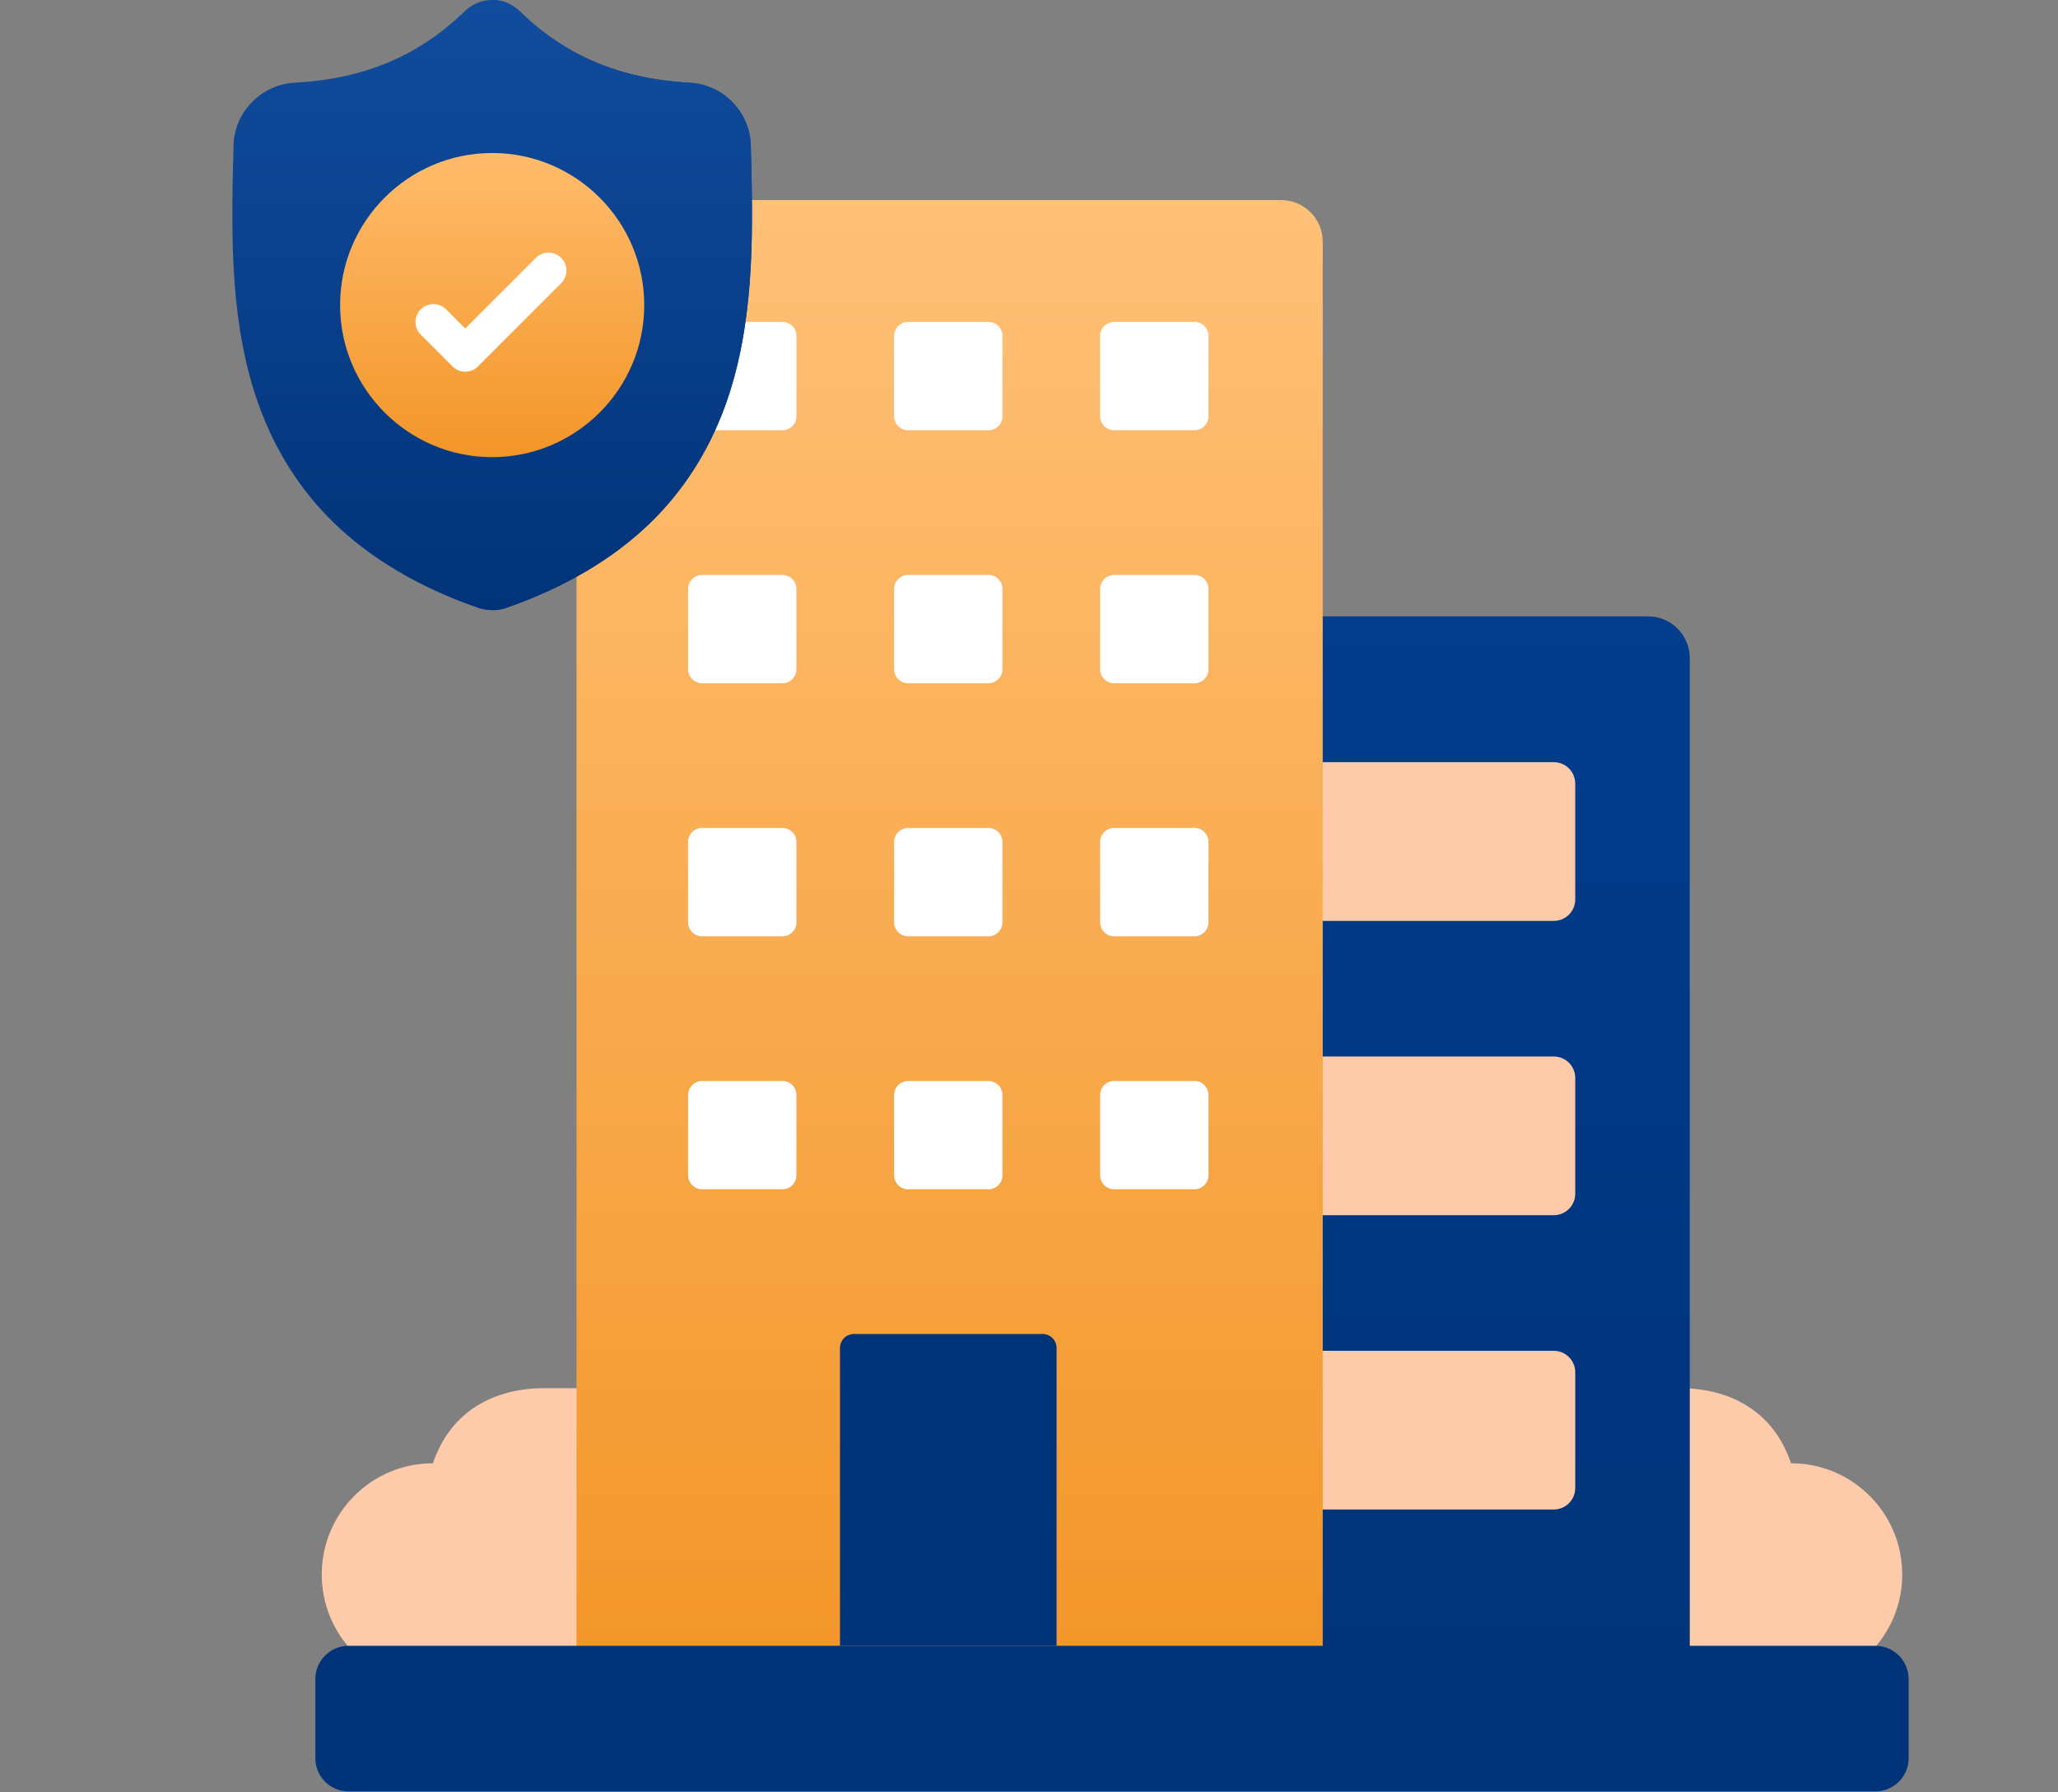 <svg width="124" height="108" viewBox="0 0 124 108" fill="none" xmlns="http://www.w3.org/2000/svg">
<rect x="0" y="0" width="124" height="108" fill="#808080" stroke="none"/>
<g clip-path="url(#clip0_2407_703)">
<path d="M35.776 83.653C34.852 83.647 33.867 83.644 32.812 83.644C29.869 83.644 27.174 84.949 26.086 88.171C22.386 88.171 19.386 91.171 19.386 94.871C19.386 98.571 22.386 101.571 26.086 101.571H35.776L35.776 83.653ZM98.224 83.653C99.148 83.647 100.133 83.644 101.188 83.644C104.132 83.644 106.827 84.949 107.914 88.171C111.614 88.171 114.614 91.171 114.614 94.871C114.614 98.571 111.614 101.571 107.914 101.571H98.224V83.653H98.224Z" fill="#FECBAA"/>
<path d="M101.814 101.248H57.218V39.656C57.218 38.267 58.343 37.141 59.732 37.141H99.299C100.688 37.141 101.814 38.267 101.814 39.656L101.814 101.248Z" fill="url(#paint0_linear_2407_703)"/>
<path d="M93.622 55.488H78.107V45.926H93.622C93.964 45.926 94.292 46.062 94.534 46.304C94.776 46.546 94.912 46.874 94.912 47.216V54.198C94.912 54.54 94.776 54.868 94.534 55.11C94.292 55.352 93.964 55.488 93.622 55.488ZM93.622 73.222H78.107V63.661H93.622C93.964 63.661 94.292 63.797 94.534 64.038C94.776 64.28 94.912 64.608 94.912 64.95V71.933C94.912 72.275 94.776 72.603 94.534 72.844C94.292 73.086 93.964 73.222 93.622 73.222ZM93.622 90.957H78.107V81.395H93.622C93.964 81.395 94.292 81.531 94.534 81.773C94.776 82.015 94.912 82.343 94.912 82.685V89.667C94.912 90.009 94.776 90.337 94.534 90.579C94.292 90.821 93.964 90.957 93.622 90.957Z" fill="#FECBAA"/>
<path d="M79.699 101.248H34.737V14.57C34.737 13.181 35.863 12.056 37.251 12.056H77.184C78.573 12.056 79.699 13.181 79.699 14.57V101.248Z" fill="url(#paint1_linear_2407_703)"/>
<path d="M112.997 99.17H21.003C19.897 99.17 19 100.067 19 101.174V105.941C19 107.048 19.897 107.944 21.003 107.944H112.997C114.103 107.944 115 107.048 115 105.941V101.174C115 100.067 114.103 99.17 112.997 99.17Z" fill="#013378"/>
<path d="M62.821 80.382H51.452C51.229 80.382 51.015 80.47 50.857 80.628C50.7 80.786 50.611 81 50.611 81.223V99.171H63.662V81.223C63.662 81 63.574 80.786 63.416 80.628C63.258 80.47 63.044 80.382 62.821 80.382Z" fill="#013378"/>
<path d="M59.559 25.924H54.715C54.605 25.924 54.495 25.902 54.393 25.86C54.291 25.818 54.198 25.756 54.12 25.677C54.042 25.599 53.98 25.507 53.938 25.405C53.896 25.303 53.874 25.193 53.874 25.083V20.239C53.874 20.016 53.962 19.802 54.12 19.644C54.278 19.487 54.492 19.398 54.715 19.398H59.559C59.782 19.398 59.996 19.487 60.154 19.644C60.311 19.802 60.4 20.016 60.4 20.239V25.083C60.4 25.306 60.311 25.52 60.153 25.677C59.996 25.835 59.782 25.924 59.559 25.924ZM71.971 25.924H67.127C67.017 25.924 66.907 25.902 66.805 25.86C66.703 25.818 66.611 25.756 66.533 25.677C66.454 25.599 66.392 25.507 66.35 25.405C66.308 25.303 66.286 25.193 66.286 25.083V20.239C66.286 20.016 66.375 19.802 66.533 19.644C66.69 19.487 66.904 19.398 67.127 19.398H71.971C72.194 19.398 72.408 19.487 72.566 19.644C72.724 19.802 72.812 20.016 72.812 20.239V25.083C72.812 25.193 72.79 25.303 72.748 25.405C72.706 25.507 72.644 25.599 72.566 25.678C72.488 25.756 72.395 25.818 72.293 25.86C72.191 25.902 72.082 25.924 71.971 25.924ZM59.559 41.17H54.715C54.492 41.17 54.278 41.081 54.12 40.923C53.962 40.766 53.874 40.552 53.874 40.329V35.485C53.874 35.374 53.896 35.265 53.938 35.163C53.98 35.061 54.042 34.968 54.12 34.89C54.198 34.812 54.291 34.75 54.393 34.708C54.495 34.666 54.605 34.644 54.715 34.644H59.559C59.669 34.644 59.779 34.666 59.881 34.708C59.983 34.75 60.075 34.812 60.154 34.89C60.232 34.968 60.294 35.061 60.336 35.163C60.378 35.265 60.4 35.374 60.4 35.485V40.329C60.4 40.552 60.311 40.766 60.153 40.923C59.996 41.081 59.782 41.17 59.559 41.17ZM71.971 41.17H67.127C66.904 41.17 66.69 41.081 66.533 40.923C66.375 40.766 66.286 40.552 66.286 40.329V35.485C66.286 35.374 66.308 35.265 66.35 35.163C66.392 35.061 66.454 34.968 66.533 34.89C66.611 34.812 66.703 34.75 66.805 34.708C66.907 34.666 67.017 34.644 67.127 34.644H71.971C72.082 34.644 72.191 34.666 72.293 34.708C72.395 34.75 72.488 34.812 72.566 34.89C72.644 34.968 72.706 35.061 72.748 35.163C72.79 35.265 72.812 35.374 72.812 35.485V40.329C72.812 40.439 72.79 40.548 72.748 40.651C72.706 40.752 72.644 40.845 72.566 40.923C72.488 41.002 72.395 41.063 72.293 41.106C72.191 41.148 72.082 41.17 71.971 41.17ZM59.559 56.416H54.715C54.492 56.416 54.278 56.327 54.12 56.169C53.962 56.012 53.874 55.798 53.874 55.575V50.731C53.874 50.508 53.962 50.294 54.12 50.136C54.278 49.978 54.492 49.89 54.715 49.89H59.559C59.782 49.89 59.996 49.978 60.154 50.136C60.311 50.294 60.4 50.508 60.4 50.731V55.575C60.4 55.798 60.311 56.012 60.153 56.169C59.996 56.327 59.782 56.416 59.559 56.416ZM71.971 56.416H67.127C66.904 56.416 66.69 56.327 66.533 56.169C66.375 56.012 66.286 55.798 66.286 55.575V50.731C66.286 50.508 66.375 50.294 66.533 50.136C66.69 49.978 66.904 49.89 67.127 49.89H71.971C72.194 49.89 72.408 49.978 72.566 50.136C72.724 50.294 72.812 50.508 72.812 50.731V55.575C72.812 55.685 72.79 55.794 72.748 55.897C72.706 55.998 72.644 56.091 72.566 56.169C72.488 56.248 72.395 56.309 72.293 56.352C72.191 56.394 72.082 56.416 71.971 56.416ZM59.559 71.662H54.715C54.492 71.662 54.278 71.573 54.12 71.415C53.962 71.257 53.874 71.043 53.874 70.82V65.977C53.874 65.754 53.962 65.54 54.12 65.382C54.278 65.224 54.492 65.136 54.715 65.136H59.559C59.782 65.136 59.996 65.224 60.154 65.382C60.311 65.54 60.4 65.754 60.4 65.977V70.82C60.4 71.043 60.311 71.257 60.153 71.415C59.996 71.573 59.782 71.662 59.559 71.662ZM71.971 71.662H67.127C66.904 71.662 66.69 71.573 66.533 71.415C66.375 71.257 66.286 71.043 66.286 70.82V65.977C66.286 65.754 66.375 65.54 66.533 65.382C66.69 65.224 66.904 65.136 67.127 65.136H71.971C72.194 65.136 72.408 65.224 72.566 65.382C72.724 65.54 72.812 65.754 72.812 65.977V70.82C72.812 70.931 72.79 71.04 72.748 71.142C72.706 71.244 72.644 71.337 72.566 71.415C72.488 71.493 72.395 71.555 72.293 71.597C72.191 71.64 72.082 71.662 71.971 71.662ZM47.146 25.924H42.303C42.192 25.924 42.083 25.902 41.981 25.86C41.879 25.818 41.786 25.756 41.708 25.677C41.63 25.599 41.568 25.507 41.526 25.405C41.483 25.303 41.461 25.193 41.461 25.083V20.239C41.461 20.016 41.55 19.802 41.708 19.644C41.865 19.487 42.08 19.398 42.303 19.398H47.146C47.369 19.398 47.583 19.487 47.741 19.644C47.899 19.802 47.987 20.016 47.987 20.239V25.083C47.987 25.193 47.966 25.303 47.923 25.405C47.881 25.507 47.819 25.599 47.741 25.677C47.663 25.756 47.57 25.818 47.468 25.86C47.366 25.902 47.257 25.924 47.146 25.924ZM47.146 41.17H42.303C42.08 41.17 41.865 41.081 41.708 40.923C41.55 40.766 41.461 40.552 41.461 40.329V35.485C41.461 35.374 41.483 35.265 41.526 35.163C41.568 35.061 41.63 34.968 41.708 34.89C41.786 34.812 41.879 34.75 41.981 34.708C42.083 34.666 42.192 34.644 42.303 34.644H47.146C47.257 34.644 47.366 34.666 47.468 34.708C47.57 34.75 47.663 34.812 47.741 34.89C47.819 34.968 47.881 35.061 47.923 35.163C47.966 35.265 47.987 35.374 47.987 35.485V40.329C47.987 40.552 47.899 40.766 47.741 40.923C47.583 41.081 47.369 41.17 47.146 41.17ZM47.146 56.416H42.303C42.08 56.416 41.865 56.327 41.708 56.169C41.55 56.012 41.461 55.798 41.461 55.575V50.731C41.461 50.508 41.55 50.294 41.708 50.136C41.865 49.978 42.08 49.89 42.303 49.89H47.146C47.369 49.89 47.583 49.978 47.741 50.136C47.899 50.294 47.987 50.508 47.987 50.731V55.575C47.987 55.798 47.899 56.012 47.741 56.169C47.583 56.327 47.369 56.416 47.146 56.416ZM47.146 71.662H42.303C42.08 71.662 41.865 71.573 41.708 71.415C41.55 71.257 41.461 71.043 41.461 70.82V65.977C41.461 65.754 41.55 65.54 41.708 65.382C41.865 65.224 42.08 65.136 42.303 65.136H47.146C47.369 65.136 47.583 65.224 47.741 65.382C47.899 65.54 47.987 65.754 47.987 65.977V70.82C47.987 71.043 47.899 71.257 47.741 71.415C47.583 71.573 47.369 71.662 47.146 71.662Z" fill="white"/>
</g>
<path d="M43.655 24.552C42.667 27.23 41.173 29.559 39.213 31.473C36.982 33.651 34.061 35.383 30.53 36.617C30.415 36.658 30.294 36.691 30.172 36.715C30.012 36.747 29.849 36.764 29.687 36.766H29.655C29.482 36.766 29.309 36.749 29.137 36.715C29.016 36.691 28.896 36.658 28.781 36.618C25.247 35.385 22.322 33.655 20.089 31.477C18.128 29.563 16.634 27.235 15.647 24.557C13.852 19.688 13.954 14.323 14.037 10.013L14.038 9.946C14.055 9.59 14.065 9.216 14.071 8.804C14.101 6.776 15.713 5.099 17.741 4.986C21.968 4.75 25.238 3.372 28.032 0.648L28.056 0.626C28.52 0.2 29.105 -0.008 29.687 0C30.248 0.008 30.806 0.216 31.254 0.626L31.278 0.648C34.072 3.372 37.342 4.75 41.57 4.986C43.597 5.099 45.209 6.776 45.239 8.804C45.245 9.219 45.255 9.593 45.272 9.946L45.273 9.974C45.355 14.293 45.456 19.668 43.655 24.552Z" fill="url(#paint2_linear_2407_703)"/>
<path d="M43.656 24.552C42.668 27.23 41.173 29.559 39.213 31.473C36.982 33.651 34.061 35.382 30.531 36.617C30.415 36.657 30.294 36.691 30.173 36.715C30.012 36.747 29.849 36.764 29.687 36.766V0C30.248 0.007 30.807 0.216 31.254 0.626L31.278 0.648C34.073 3.371 37.343 4.75 41.57 4.986C43.597 5.099 45.209 6.776 45.239 8.803C45.245 9.219 45.256 9.592 45.272 9.946L45.273 9.974C45.355 14.293 45.457 19.668 43.656 24.552Z" fill="url(#paint3_linear_2407_703)"/>
<path d="M38.817 18.383C38.817 23.424 34.724 27.528 29.687 27.546H29.654C24.602 27.546 20.491 23.435 20.491 18.383C20.491 13.331 24.602 9.22 29.654 9.22H29.687C34.724 9.238 38.817 13.341 38.817 18.383Z" fill="url(#paint4_linear_2407_703)"/>
<path d="M33.813 17.063L29.686 21.191L28.795 22.082C28.584 22.293 28.308 22.398 28.032 22.398C27.755 22.398 27.479 22.293 27.268 22.082L25.351 20.164C24.93 19.743 24.93 19.06 25.351 18.639C25.772 18.218 26.455 18.218 26.877 18.639L28.032 19.794L32.288 15.538C32.709 15.116 33.392 15.116 33.813 15.538C34.234 15.959 34.234 16.642 33.813 17.063Z" fill="white"/>
<defs>
<linearGradient id="paint0_linear_2407_703" x1="79.516" y1="37.141" x2="79.516" y2="101.248" gradientUnits="userSpaceOnUse">
<stop stop-color="#023D8E"/>
<stop offset="1" stop-color="#013378"/>
</linearGradient>
<linearGradient id="paint1_linear_2407_703" x1="57.218" y1="12.056" x2="57.218" y2="101.248" gradientUnits="userSpaceOnUse">
<stop stop-color="#FFC178"/>
<stop offset="1" stop-color="#F39629"/>
</linearGradient>
<linearGradient id="paint2_linear_2407_703" x1="29.655" y1="0" x2="29.655" y2="36.766" gradientUnits="userSpaceOnUse">
<stop stop-color="#114C9E"/>
<stop offset="1" stop-color="#013378"/>
</linearGradient>
<linearGradient id="paint3_linear_2407_703" x1="37.498" y1="0" x2="37.498" y2="36.766" gradientUnits="userSpaceOnUse">
<stop stop-color="#114C9E"/>
<stop offset="1" stop-color="#013378"/>
</linearGradient>
<linearGradient id="paint4_linear_2407_703" x1="29.654" y1="9.22" x2="29.654" y2="27.546" gradientUnits="userSpaceOnUse">
<stop stop-color="#FFBB6B"/>
<stop offset="1" stop-color="#F39629"/>
</linearGradient>
<clipPath id="clip0_2407_703">
<rect width="96" height="96" fill="white" transform="translate(19 12)"/>
</clipPath>
</defs>
</svg>
